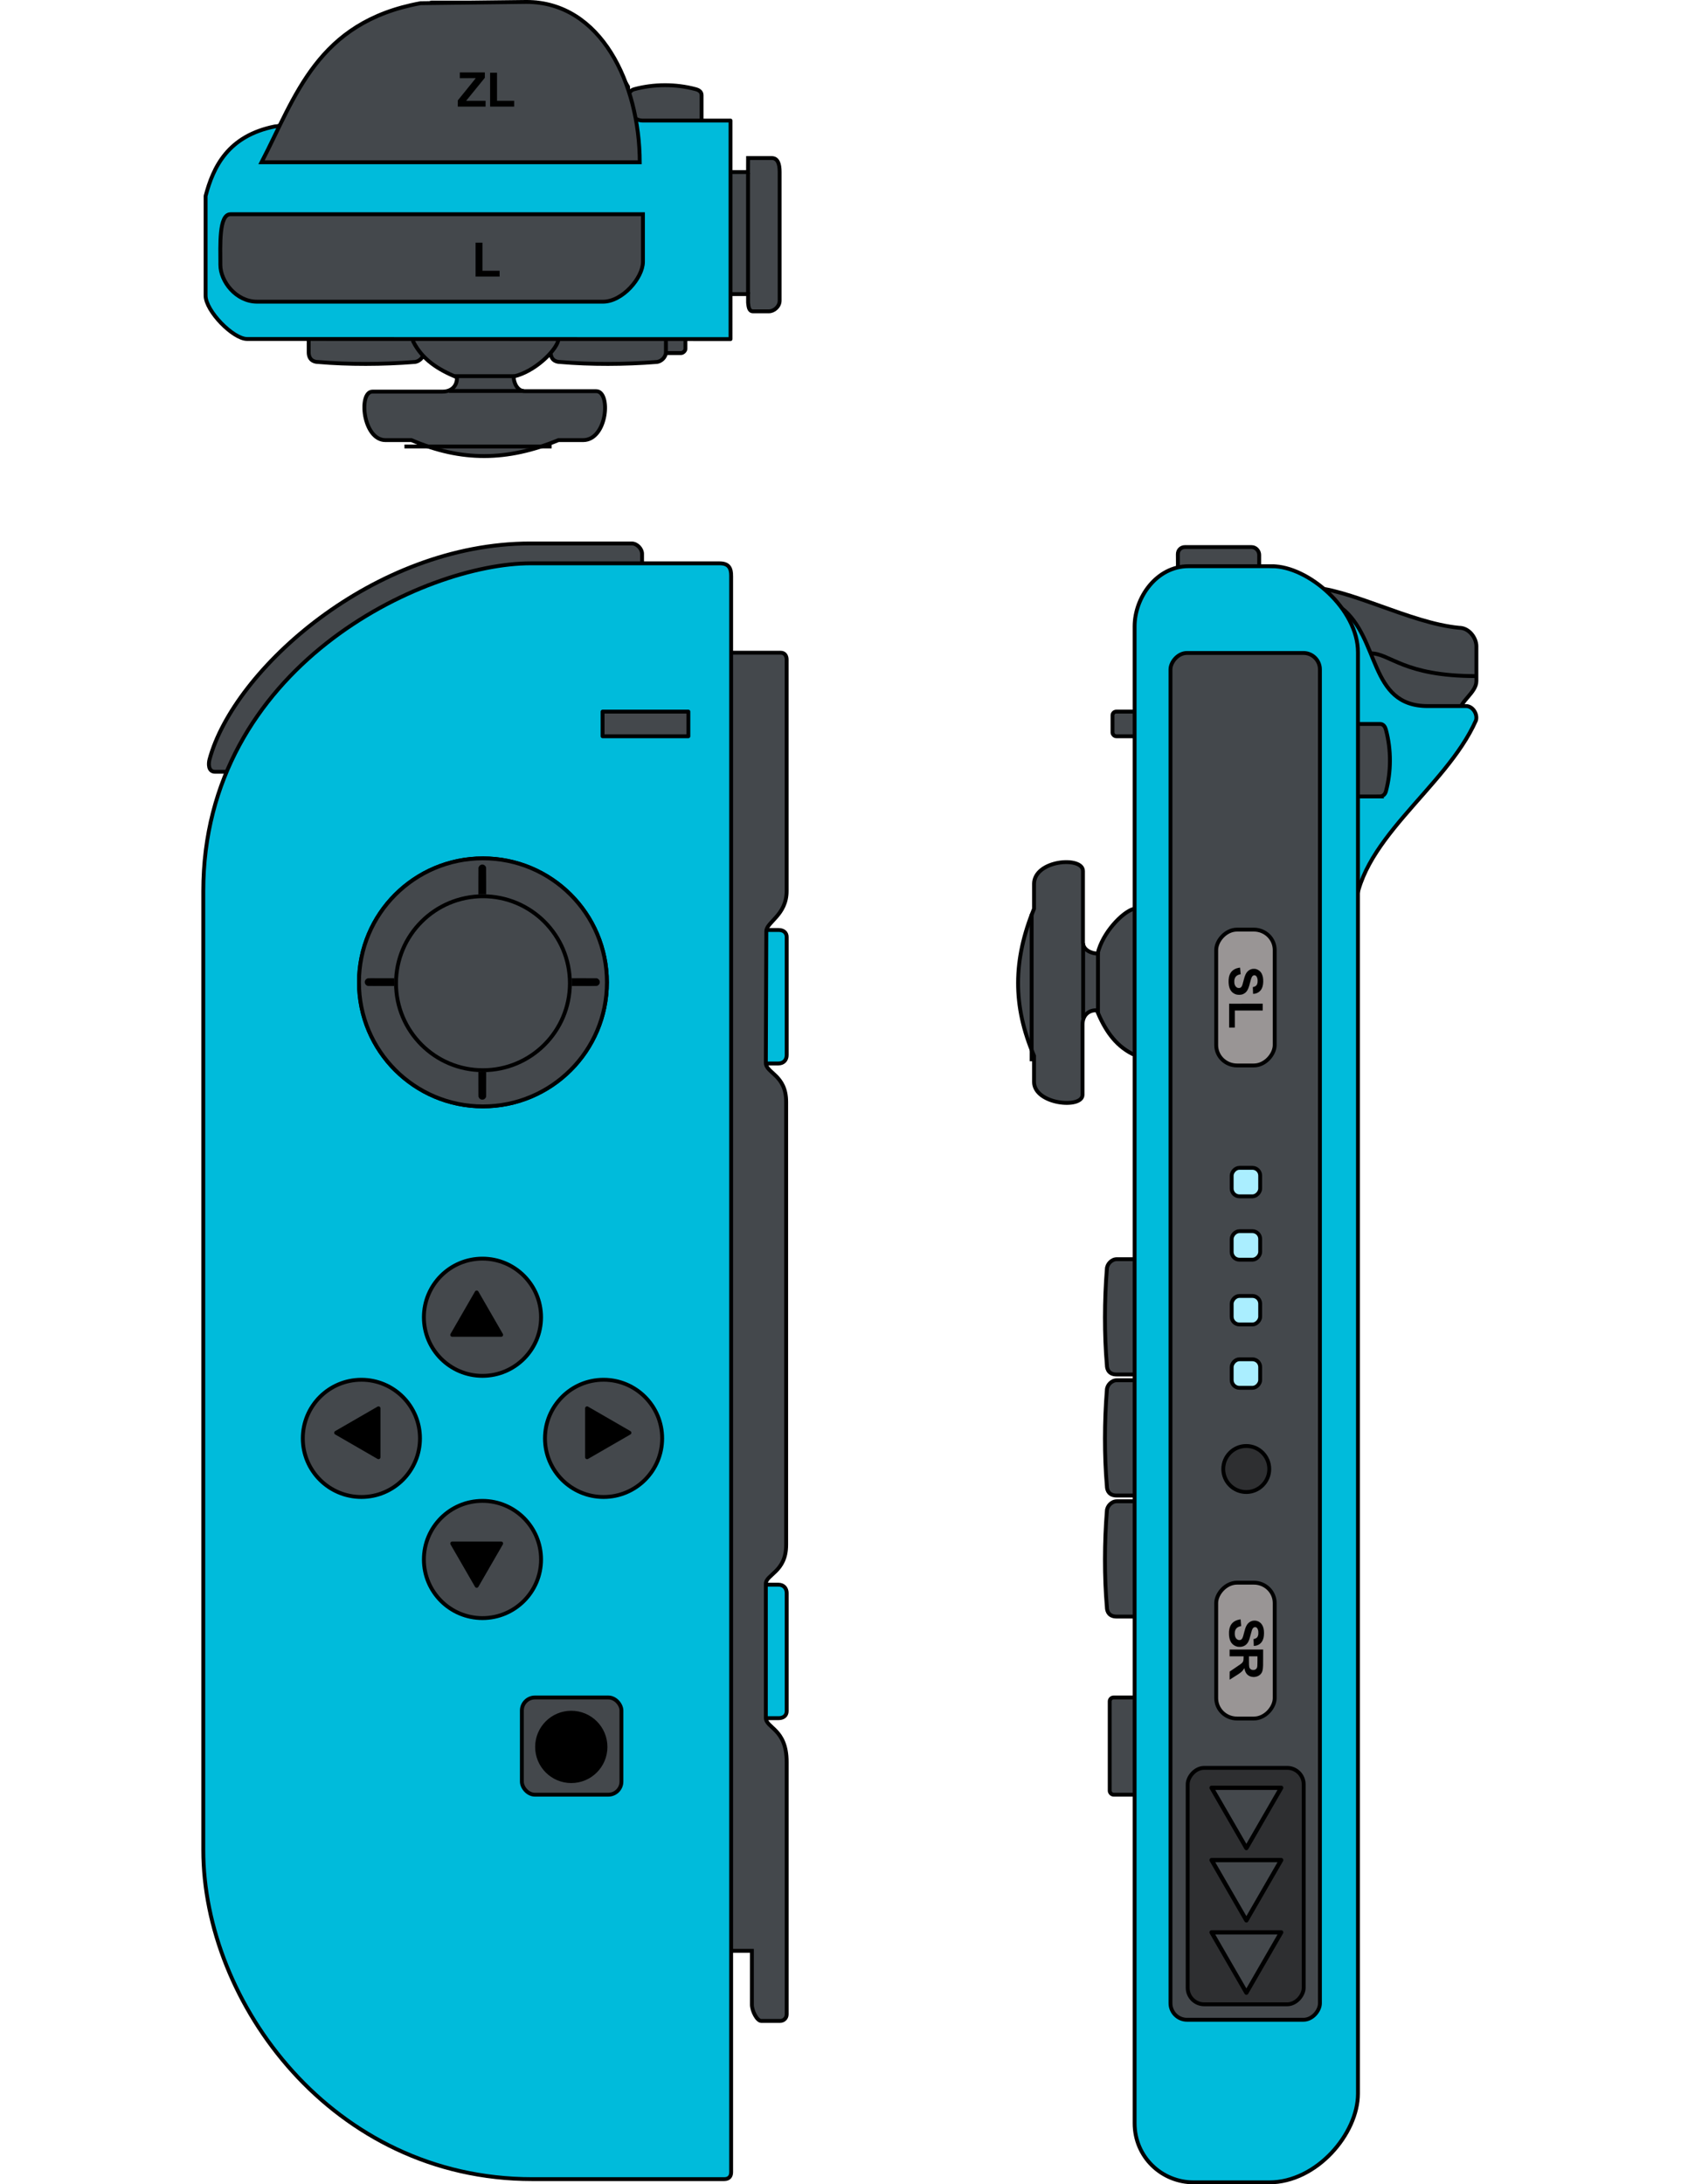 <?xml version="1.0" encoding="UTF-8" standalone="no"?>
<svg
   id="Layer_1"
   width="1000.8"
   height="1300"
   x="0"
   y="0"
   version="1.1"
   viewBox="0 0 1000.8 1300"
   xml:space="preserve"
   xmlns="http://www.w3.org/2000/svg"
   xmlns:svg="http://www.w3.org/2000/svg"><defs
     id="defs1"><filter
       id="filter3994"
       color-interpolation-filters="sRGB"
       y="-0.06"
       height="1.12"
       x="-inf"
       width="inf"><feGaussianBlur
         stdDeviation="0.95"
         id="feGaussianBlur3996" /></filter><filter
       id="filter3994-1"
       color-interpolation-filters="sRGB"
       y="-0.06"
       height="1.12"
       x="-inf"
       width="inf"><feGaussianBlur
         stdDeviation="0.95"
         id="feGaussianBlur3996-5" /></filter></defs><g
     id="left"
     transform="matrix(8.701,0,0,8.701,119.872,-3.6543895e-8)"><path
       id="path4182"
       d="m 33.123,22.256 v 1.602 c 0,0.138 -0.164,0.292 -0.292,0.292 h -5.133 c -0.161,0 -0.357,-0.161 -0.357,-0.357 V 22.245 Z"
       style="fill:#44484c;fill-opacity:1;stroke:#000000;stroke-width:0.265px;stroke-linecap:butt;stroke-linejoin:miter;stroke-opacity:1" /><path
       id="path4186"
       d="m 23.902,22.95 c 0,0.047 0,1.146 0,1.146 0,0.478 0.292,0.667 0.667,0.667 2.018,0.178 4.47,0.168 6.536,0 0.347,0 0.688,-0.33 0.684,-0.684 v -1.397 h -7.887 z"
       style="fill:#44484c;fill-opacity:1;stroke:#000000;stroke-width:0.265px;stroke-linecap:butt;stroke-linejoin:miter;stroke-opacity:1" /><path
       id="path4190"
       d="m 7.345,22.95 c 0,0.047 0,1.146 0,1.146 0,0.478 0.292,0.667 0.666,0.667 2.018,0.178 4.47,0.168 6.536,0 0.347,0 0.688,-0.33 0.684,-0.684 V 22.681 H 7.345 Z"
       style="fill:#44484c;fill-opacity:1;stroke:#000000;stroke-width:0.265px;stroke-linecap:butt;stroke-linejoin:miter;stroke-opacity:1" /><path
       id="path3828"
       d="m 39.503,63.613 h -1.111 v 9.132 h 1.087 c 0.38,0 0.573,-0.265 0.573,-0.573 v -8.08 c 0,-0.292 -0.214,-0.479 -0.55,-0.479 z"
       style="fill:#00bbdb;fill-opacity:1;stroke:#000000;stroke-width:0.265px;stroke-linecap:butt;stroke-linejoin:miter;stroke-opacity:1" /><path
       style="fill:#00bbdb;fill-opacity:1;stroke:#000000;stroke-width:0.265px;stroke-linecap:butt;stroke-linejoin:miter;stroke-opacity:1"
       d="m 39.503,117.526 h -1.111 v -9.132 h 1.087 c 0.38,0 0.573,0.265 0.573,0.573 v 8.08 c 0,0.292 -0.214,0.479 -0.55,0.479 z"
       id="path3830" /><path
       id="path3826"
       d="m 39.644,44.647 h -3.707 v 88.794 h 1.734 v 3.688 c 0,0.412 0.346,1.107 0.639,1.107 h 1.291 c 0.237,0 0.45,-0.183 0.45,-0.45 v -17.262 c 0,-2.28 -1.426,-2.308 -1.426,-3.029 v -9.156 c 0,-0.65 1.391,-0.81 1.391,-2.666 V 75.365 c 0,-1.84 -1.391,-1.964 -1.391,-2.666 l 0.033,-9.004 c 0,-0.62 1.391,-1.098 1.391,-2.748 l -7.93e-4,-15.824 c 0.002,-0.26 -0.125,-0.476 -0.406,-0.476 z"
       style="fill:#44484c;fill-opacity:1;stroke:#000000;stroke-width:0.265px;stroke-linecap:butt;stroke-linejoin:miter;stroke-opacity:1" /><path
       id="path3832"
       d="m 30.155,38.985 v -1.108 c 0,-0.333 -0.34,-0.703 -0.703,-0.703 h -6.945 c -10.714,0 -20.304,8.642 -21.948,14.775 -0.075,0.28 -0.102,0.842 0.386,0.842 h 1.234 z"
       style="fill:#44484c;fill-opacity:1;stroke:#000000;stroke-width:0.265px;stroke-linecap:butt;stroke-linejoin:miter;stroke-opacity:1" /><path
       id="path3925"
       d="m 36.251,39.392 v 109.19 c 0,0.271 -0.134,0.475 -0.475,0.475 H 22.642 c -13.674,0 -22.509,-12.091 -22.509,-22.509 V 60.947 c 0,-15.315 15.019,-22.415 22.415,-22.415 h 12.909 c 0.658,0 0.795,0.362 0.795,0.86 z"
       style="fill:#00bbdb;fill-opacity:1;stroke:#000000;stroke-width:0.265px;stroke-linecap:butt;stroke-linejoin:miter;stroke-opacity:1" /><circle
       id="path3871"
       style="fill:#44484c;fill-opacity:1;stroke:#000000;stroke-width:0.265;stroke-linecap:round;stroke-linejoin:round;stroke-miterlimit:4;stroke-dasharray:none;stroke-opacity:1"
       cx="19.236"
       cy="90.102"
       r="4.009" /><circle
       style="fill:#44484c;fill-opacity:1;stroke:#000000;stroke-width:0.265;stroke-linecap:round;stroke-linejoin:round;stroke-miterlimit:4;stroke-dasharray:none;stroke-opacity:1"
       id="path3873"
       cx="19.236"
       cy="106.672"
       r="4.009" /><circle
       style="fill:#44484c;fill-opacity:1;stroke:#000000;stroke-width:0.265;stroke-linecap:round;stroke-linejoin:round;stroke-miterlimit:4;stroke-dasharray:none;stroke-opacity:1"
       id="path3875"
       transform="rotate(90)"
       cx="98.387"
       cy="-10.951"
       r="4.009" /><circle
       transform="rotate(90)"
       id="path3877"
       style="fill:#44484c;fill-opacity:1;stroke:#000000;stroke-width:0.265;stroke-linecap:round;stroke-linejoin:round;stroke-miterlimit:4;stroke-dasharray:none;stroke-opacity:1"
       cx="98.387"
       cy="-27.522"
       r="4.009" /><rect
       style="fill-opacity:1;stroke:#000000;stroke-width:0.265;stroke-linecap:round;stroke-linejoin:round;stroke-miterlimit:4;stroke-dasharray:none;stroke-opacity:1"
       id="Back"
       width="5.87"
       height="1.687"
       x="27.454"
       y="48.675"
       class="button" /><circle
       id="path3907-1"
       style="fill-opacity:1;stroke:#000000;stroke-width:0.265;stroke-linecap:round;stroke-linejoin:round;stroke-miterlimit:4;stroke-dasharray:none;stroke-opacity:1"
       cx="19.269"
       cy="67.196"
       r="8.483" /><g
       id="LeftStick"
       class="button"
       style="display:inline"><circle
         id="path3907"
         style="fill-opacity:1;stroke:#000000;stroke-width:0.265;stroke-linecap:round;stroke-linejoin:round;stroke-miterlimit:4;stroke-dasharray:none;stroke-opacity:1"
         cx="19.269"
         cy="67.196"
         r="8.483" /><circle
         style="fill-opacity:1;stroke:#000000;stroke-width:0.265;stroke-linecap:round;stroke-linejoin:round;stroke-miterlimit:4;stroke-dasharray:none;stroke-opacity:1"
         id="path3909"
         cx="19.269"
         cy="67.255"
         r="5.949" /><path
         id="path3911"
         d="m 18.961,60.287 c 5.3e-5,-0.568 0.002,-0.903 0.004,-0.921 0.008,-0.055 0.035,-0.107 0.077,-0.149 0.126,-0.126 0.34,-0.088 0.417,0.073 0.029,0.06 0.027,-0.013 0.027,0.984 l 6.1e-5,0.9 -0.186,-2.17e-4 c -0.102,-1.19e-4 -0.22,0.001 -0.263,0.003 l -0.077,0.003 7.9e-5,-0.893 z"
         style="fill:#000000;stroke:#000000;stroke-width:0.008;stroke-linecap:round;stroke-linejoin:round;stroke-miterlimit:4;stroke-dasharray:none;stroke-opacity:1" /><path
         id="path3913"
         d="m 19.194,75.215 c -0.103,-0.012 -0.192,-0.088 -0.224,-0.194 -0.006,-0.021 -0.007,-0.087 -0.008,-0.857 l -0.001,-0.834 0.061,0.003 c 0.034,0.002 0.152,0.003 0.263,0.003 h 0.202 l -0.001,0.835 -0.001,0.835 -0.009,0.027 c -0.028,0.081 -0.091,0.144 -0.172,0.171 -0.026,0.009 -0.077,0.013 -0.108,0.01 v 0 z"
         style="fill:#000000;fill-opacity:1;stroke:#000000;stroke-width:0.008;stroke-linecap:round;stroke-linejoin:round;stroke-miterlimit:4;stroke-dasharray:none;stroke-opacity:1" /><path
         id="path3915"
         d="m 25.35,67.273 c 0,-0.094 -0.002,-0.212 -0.003,-0.263 l -0.003,-0.092 0.855,0.001 0.855,0.001 0.03,0.011 c 0.114,0.042 0.185,0.147 0.177,0.263 -0.004,0.064 -0.03,0.121 -0.074,0.167 -0.035,0.036 -0.068,0.055 -0.129,0.075 -0.013,0.004 -0.188,0.006 -0.862,0.006 l -0.845,0.001 v -0.171 0 z"
         style="fill:#000000;fill-opacity:1;stroke:#000000;stroke-width:0.008;stroke-linecap:round;stroke-linejoin:round;stroke-miterlimit:4;stroke-dasharray:none;stroke-opacity:1" /><path
         id="path3917"
         d="m 11.414,67.439 c -0.057,-0.007 -0.112,-0.036 -0.153,-0.079 -0.141,-0.149 -0.07,-0.387 0.13,-0.436 0.019,-0.005 0.182,-0.006 0.913,-0.006 l 0.89,-1.49e-4 -0.003,0.088 c -0.002,0.048 -0.003,0.166 -0.003,0.263 v 0.175 l -0.874,-5.29e-4 c -0.481,-2.65e-4 -0.886,-0.002 -0.899,-0.004 z"
         style="fill:#000000;fill-opacity:1;stroke:#000000;stroke-width:0.008;stroke-linecap:round;stroke-linejoin:round;stroke-miterlimit:4;stroke-dasharray:none;stroke-opacity:1" /></g><rect
       style="fill:#44484c;fill-opacity:1;stroke:#000000;stroke-width:0.265;stroke-linecap:round;stroke-linejoin:round;stroke-miterlimit:4;stroke-dasharray:none;stroke-opacity:1"
       id="rect3919"
       width="6.813"
       height="6.648"
       x="21.931"
       y="116.111"
       ry="0.893" /><circle
       style="fill:#000000;stroke:#000000;stroke-width:0.265;stroke-linecap:round;stroke-linejoin:round;stroke-miterlimit:4;stroke-dasharray:none;stroke-opacity:1"
       id="path3921"
       cx="25.313"
       cy="119.492"
       r="2.34" /><g
       id="dpad"><path
         style="stroke:#000000;stroke-width:0.905;stroke-linecap:round;stroke-linejoin:round;stroke-miterlimit:4;stroke-dasharray:none;stroke-opacity:1"
         id="DpadRight"
         d="m 134.973,862.558 0,-11.468 9.932,5.734 z"
         transform="matrix(0.292,0,0,0.292,-13.02,-152.188)" /><path
         transform="matrix(-0.292,0,0,0.292,51.535,-152.188)"
         d="m 134.973,862.558 0,-11.468 9.932,5.734 z"
         id="DpadLeft"
         style="stroke:#000000;stroke-width:0.905;stroke-linecap:round;stroke-linejoin:round;stroke-miterlimit:4;stroke-dasharray:none;stroke-opacity:1" /><path
         transform="matrix(0,-0.292,0.292,0,-231.352,130.718)"
         d="m 134.973,862.558 0,-11.468 9.932,5.734 z"
         id="DpadUp"
         style="stroke:#000000;stroke-width:0.905;stroke-linecap:round;stroke-linejoin:round;stroke-miterlimit:4;stroke-dasharray:none;stroke-opacity:1" /><path
         style="stroke:#000000;stroke-width:0.905;stroke-linecap:round;stroke-linejoin:round;stroke-miterlimit:4;stroke-dasharray:none;stroke-opacity:1"
         id="DpadDown"
         d="m 134.973,862.558 0,-11.468 9.932,5.734 z"
         transform="matrix(0,0.292,0.292,0,-231.352,66.163)" /></g><path
       id="path4046"
       d="m 63.772,94.018 c -0.047,0 -1.146,0 -1.146,0 -0.478,0 -0.667,-0.292 -0.667,-0.667 -0.178,-2.018 -0.168,-4.47 0,-6.536 0,-0.347 0.33,-0.688 0.684,-0.684 h 1.397 v 7.887 z"
       style="fill:#44484c;fill-opacity:1;stroke:#000000;stroke-width:0.265px;stroke-linecap:butt;stroke-linejoin:miter;stroke-opacity:1" /><path
       style="fill:#44484c;fill-opacity:1;stroke:#000000;stroke-width:0.265px;stroke-linecap:butt;stroke-linejoin:miter;stroke-opacity:1"
       d="m 63.772,102.297 c -0.047,0 -1.146,0 -1.146,0 -0.478,0 -0.667,-0.292 -0.667,-0.666 -0.178,-2.018 -0.168,-4.47 0,-6.536 0,-0.347 0.33,-0.688 0.684,-0.684 h 1.397 v 7.887 z"
       id="path4048" /><path
       id="path4000"
       d="m 75.761,40.18 c 2.664,0 6.93,2.445 10.29,2.76 0.712,0 1.193,0.717 1.193,1.263 v 2.385 c 0,0.792 -1.146,1.389 -1.146,2.081 h -8.957 z"
       style="fill:#44484c;fill-opacity:1;stroke:#000000;stroke-width:0.265px;stroke-linecap:butt;stroke-linejoin:miter;stroke-opacity:1" /><path
       id="path4002"
       d="m 78.916,62.684 c 0,-5.088 6.224,-8.71 8.301,-13.411 0.121,-0.451 -0.236,-0.976 -0.678,-0.976 h -2.629 c -4.062,0 -3.225,-4.669 -5.937,-6.747 v 21.14 z"
       style="fill:#00bbdb;fill-opacity:1;stroke:#000000;stroke-width:0.265px;stroke-linecap:butt;stroke-linejoin:miter;stroke-opacity:1" /><path
       id="path4004"
       d="m 80.619,54.481 h -1.852 v -4.961 h 1.885 c 0.244,0 0.354,0.213 0.405,0.405 0.371,1.385 0.352,2.877 0,4.192 -0.056,0.207 -0.195,0.364 -0.438,0.364 z"
       style="fill:#44484c;fill-opacity:1;stroke:#000000;stroke-width:0.265px;stroke-linecap:butt;stroke-linejoin:miter;stroke-opacity:1" /><path
       id="path4006"
       d="m 87.201,46.246 c -4.956,0 -5.858,-1.554 -7.177,-1.554"
       style="fill:none;stroke:#000000;stroke-width:0.265px;stroke-linecap:butt;stroke-linejoin:miter;stroke-opacity:1" /><path
       id="path4008"
       d="m 72.382,39.023 c 0,0 -5.575,-0.036 -5.566,0 0.01,0.036 0,-1.111 0,-1.111 0,-0.298 0.221,-0.491 0.491,-0.491 h 4.549 c 0.322,0 0.526,0.288 0.526,0.526 z"
       style="fill:#44484c;fill-opacity:1;stroke:#000000;stroke-width:0.265px;stroke-linecap:butt;stroke-linejoin:miter;stroke-opacity:1" /><path
       id="path4036"
       d="m 63.777,62.176 c -0.741,0.206 -2.125,1.629 -2.447,3.051 -0.421,0 -1.006,-0.248 -1.006,-0.76 v -4.888 c 0,-1.029 -3.348,-0.77 -3.348,0.897 v 1.687 c -1.44,3.505 -1.47,6.635 0,10.056 v 1.777 c 0,1.548 3.318,1.867 3.318,0.889 v -4.794 c 0,-0.695 0.486,-1.021 0.98,-0.98 0.517,1.248 1.194,2.362 2.453,2.991 h 0.468 V 62.172 Z"
       style="fill:#44484c;fill-opacity:1;stroke:#000000;stroke-width:0.265px;stroke-linecap:butt;stroke-linejoin:miter;stroke-opacity:1" /><rect
       ry="0.265"
       y="116.111"
       x="62.155"
       height="6.648"
       width="6.813"
       id="rect4044"
       style="fill:#44484c;fill-opacity:1;stroke:#000000;stroke-width:0.265;stroke-linecap:round;stroke-linejoin:round;stroke-miterlimit:4;stroke-dasharray:none;stroke-opacity:1"
       rx="0.265" /><path
       id="path4050"
       d="m 63.772,110.576 c -0.047,0 -1.146,0 -1.146,0 -0.478,0 -0.667,-0.292 -0.667,-0.666 -0.178,-2.018 -0.168,-4.47 0,-6.536 0,-0.347 0.33,-0.688 0.684,-0.684 h 1.397 v 7.887 z"
       style="fill:#44484c;fill-opacity:1;stroke:#000000;stroke-width:0.265px;stroke-linecap:butt;stroke-linejoin:miter;stroke-opacity:1" /><rect
       y="48.675"
       x="62.346"
       height="1.687"
       width="5.87"
       id="rect4052"
       style="fill:#44484c;fill-opacity:1;stroke:#000000;stroke-width:0.265;stroke-linecap:round;stroke-linejoin:round;stroke-miterlimit:4;stroke-dasharray:none;stroke-opacity:1"
       rx="0.257"
       ry="0.257" /><path
       id="path4010"
       d="m 73.259,38.73 h -5.713 c -2.191,0 -3.688,2.151 -3.688,4.116 V 145.231 c 0,2.306 1.844,4.046 4.046,4.046 h 5.168 c 3.239,0 6.069,-3.32 6.069,-6.069 V 44.624 c 0,-2.97 -3.406,-5.893 -5.882,-5.893 z"
       style="fill:#00bbdb;fill-opacity:1;stroke:#000000;stroke-width:0.265px;stroke-linecap:butt;stroke-linejoin:miter;stroke-opacity:1" /><rect
       ry="1.129"
       rx="1.129"
       y="44.665"
       x="-76.538"
       height="93.491"
       width="10.226"
       id="rect4012"
       style="fill:#44484c;fill-opacity:1;stroke:#000000;stroke-width:0.265;stroke-miterlimit:4;stroke-dasharray:none;stroke-opacity:1"
       transform="scale(-1,1)" /><rect
       ry="1.129"
       rx="1.129"
       y="120.925"
       x="-75.427"
       height="16.173"
       width="7.938"
       id="rect4014"
       style="fill:#2e2f31;fill-opacity:1;stroke:#000000;stroke-width:0.265;stroke-linecap:round;stroke-linejoin:round;stroke-miterlimit:4;stroke-dasharray:none;stroke-opacity:1"
       transform="scale(-1,1)" /><path
       transform="matrix(-0.291,0,0,0.291,93.622,249.097)"
       d="m 76,-387.612 -8.185,-14.176 16.369,0 z"
       id="path4016"
       style="fill:#44484c;fill-opacity:1;stroke:#000000;stroke-width:1;stroke-linecap:round;stroke-linejoin:round;stroke-miterlimit:4;stroke-dasharray:none;stroke-opacity:1" /><path
       style="fill:#44484c;fill-opacity:1;stroke:#000000;stroke-width:1;stroke-linecap:round;stroke-linejoin:round;stroke-miterlimit:4;stroke-dasharray:none;stroke-opacity:1"
       id="path4018"
       d="m 76,-387.612 -8.185,-14.176 16.369,0 z"
       transform="matrix(-0.291,0,0,0.291,93.622,244.153)" /><path
       transform="matrix(-0.291,0,0,0.291,93.622,239.208)"
       d="m 76,-387.612 -8.185,-14.176 16.369,0 z"
       id="path4020"
       style="fill:#44484c;fill-opacity:1;stroke:#000000;stroke-width:1;stroke-linecap:round;stroke-linejoin:round;stroke-miterlimit:4;stroke-dasharray:none;stroke-opacity:1" /><rect
       ry="0.533"
       rx="0.533"
       y="79.881"
       x="-72.45"
       height="1.951"
       width="1.951"
       id="rect4022"
       style="fill:#aaeeff;stroke:#000000;stroke-width:0.265;stroke-linecap:round;stroke-linejoin:round;stroke-miterlimit:4;stroke-dasharray:none;stroke-opacity:1"
       transform="scale(-1,1)" /><rect
       style="fill:#aaeeff;stroke:#000000;stroke-width:0.265;stroke-linecap:round;stroke-linejoin:round;stroke-miterlimit:4;stroke-dasharray:none;stroke-opacity:1"
       id="rect4024"
       width="1.951"
       height="1.951"
       x="-72.45"
       y="84.214"
       rx="0.533"
       ry="0.533"
       transform="scale(-1,1)" /><rect
       style="fill:#aaeeff;stroke:#000000;stroke-width:0.265;stroke-linecap:round;stroke-linejoin:round;stroke-miterlimit:4;stroke-dasharray:none;stroke-opacity:1"
       id="rect4026"
       width="1.951"
       height="1.951"
       x="-72.45"
       y="88.646"
       rx="0.533"
       ry="0.533"
       transform="scale(-1,1)" /><rect
       ry="0.533"
       rx="0.533"
       y="92.978"
       x="-72.45"
       height="1.951"
       width="1.951"
       id="rect4028"
       style="fill:#aaeeff;stroke:#000000;stroke-width:0.265;stroke-linecap:round;stroke-linejoin:round;stroke-miterlimit:4;stroke-dasharray:none;stroke-opacity:1"
       transform="scale(-1,1)" /><circle
       transform="scale(-1,1)"
       id="path4030"
       style="fill:#2e2f31;fill-opacity:1;stroke:#000000;stroke-width:0.265;stroke-linecap:round;stroke-linejoin:round;stroke-miterlimit:4;stroke-dasharray:none;stroke-opacity:1"
       cx="-71.498"
       cy="100.483"
       r="1.574" /><rect
       ry="1.393"
       rx="1.426"
       y="108.258"
       x="-73.443"
       height="9.293"
       width="4.002"
       id="rect4032"
       style="fill:#999595;fill-opacity:1;stroke:#000000;stroke-width:0.265;stroke-linecap:round;stroke-linejoin:round;stroke-miterlimit:4;stroke-dasharray:none;stroke-opacity:1"
       transform="scale(-1,1)" /><rect
       style="fill:#999595;fill-opacity:1;stroke:#000000;stroke-width:0.265;stroke-linecap:round;stroke-linejoin:round;stroke-miterlimit:4;stroke-dasharray:none;stroke-opacity:1"
       id="rect4034"
       width="4.002"
       height="9.293"
       x="-73.443"
       y="63.587"
       rx="1.426"
       ry="1.393"
       transform="scale(-1,1)" /><path
       id="path4038"
       d="m 60.337,64.524 v 5.126"
       style="fill:none;stroke:#000000;stroke-width:0.265px;stroke-linecap:butt;stroke-linejoin:miter;stroke-opacity:1" /><path
       id="path4040"
       d="m 61.35,65.187 v 4.07"
       style="fill:none;stroke:#000000;stroke-width:0.265px;stroke-linecap:butt;stroke-linejoin:miter;stroke-opacity:1" /><path
       id="path4042"
       d="m 381.469,790.932 v 38"
       style="fill:none;stroke:#000000;stroke-width:1px;stroke-linecap:butt;stroke-linejoin:miter;stroke-opacity:1;filter:url(#filter3994-1)"
       transform="matrix(-0.265,0,0,0.265,157.902,-147.075)" /><g
       id="SingleRightTrigger0"><path
         id="path4064"
         d="m 71.505,112.834 h 1.145 l -7.9e-5,0.5 c -4e-5,0.275 -0.002,0.542 -0.004,0.593 -0.012,0.336 -0.058,0.482 -0.19,0.609 -0.147,0.141 -0.373,0.2 -0.598,0.155 -0.125,-0.025 -0.235,-0.088 -0.319,-0.182 -0.077,-0.086 -0.138,-0.226 -0.162,-0.373 -0.005,-0.033 -0.007,-0.036 -0.011,-0.03 -0.003,0.004 -0.021,0.031 -0.04,0.06 -0.081,0.123 -0.15,0.192 -0.288,0.291 -0.08,0.057 -0.12,0.083 -0.421,0.272 l -0.255,0.16 -7.94e-4,-0.273 c -5.29e-4,-0.215 2.7e-5,-0.274 0.004,-0.277 0.002,-0.002 0.137,-0.093 0.3,-0.202 0.469,-0.315 0.522,-0.354 0.578,-0.427 0.055,-0.072 0.069,-0.131 0.072,-0.306 l 0.002,-0.111 H 70.839 70.361 v -0.23 -0.23 h 1.145 z m 0.179,1.037 c 0.004,0.075 0.012,0.141 0.019,0.17 0.023,0.087 0.09,0.155 0.179,0.18 0.033,0.01 0.117,0.013 0.154,0.007 0.089,-0.015 0.151,-0.06 0.189,-0.137 0.036,-0.073 0.039,-0.107 0.039,-0.519 l 7.7e-5,-0.279 H 71.972 71.68 l 8e-6,0.256 c 0,0.141 0.002,0.285 0.004,0.321 z"
         style="stroke:#000000;stroke-width:0.004;stroke-linecap:round;stroke-linejoin:round;stroke-miterlimit:4;stroke-dasharray:none;stroke-opacity:1" /><path
         id="path4066"
         d="m 70.319,111.612 c 0.028,-0.35 0.15,-0.575 0.391,-0.717 0.097,-0.057 0.253,-0.107 0.375,-0.121 l 0.022,-0.002 0.002,0.012 c 0.004,0.022 0.043,0.436 0.041,0.438 -7.93e-4,8e-4 -0.018,0.005 -0.037,0.009 -0.02,0.004 -0.055,0.014 -0.079,0.022 -0.183,0.061 -0.284,0.175 -0.317,0.359 -0.01,0.056 -0.011,0.179 -0.002,0.239 0.012,0.079 0.033,0.14 0.064,0.187 0.042,0.065 0.101,0.114 0.164,0.136 0.036,0.013 0.107,0.016 0.143,0.007 0.07,-0.018 0.115,-0.06 0.157,-0.145 0.029,-0.06 0.05,-0.128 0.115,-0.384 0.059,-0.233 0.091,-0.328 0.15,-0.443 0.056,-0.11 0.132,-0.196 0.23,-0.26 0.104,-0.068 0.222,-0.099 0.352,-0.094 0.112,0.005 0.216,0.039 0.31,0.102 0.069,0.047 0.118,0.096 0.166,0.167 0.097,0.144 0.145,0.336 0.145,0.576 -5.6e-5,0.268 -0.054,0.471 -0.165,0.621 -0.029,0.039 -0.09,0.1 -0.128,0.128 -0.105,0.077 -0.223,0.12 -0.363,0.132 -0.022,0.002 -0.04,0.003 -0.04,0.002 -0.002,-0.002 -0.022,-0.462 -0.02,-0.463 7.94e-4,-7.9e-4 0.015,-0.004 0.033,-0.008 0.098,-0.021 0.177,-0.064 0.221,-0.121 0.034,-0.043 0.057,-0.1 0.07,-0.172 0.01,-0.057 0.011,-0.187 0.002,-0.247 -0.015,-0.095 -0.048,-0.172 -0.094,-0.223 -0.049,-0.053 -0.134,-0.069 -0.203,-0.037 -0.031,0.015 -0.068,0.05 -0.09,0.086 -0.041,0.067 -0.079,0.183 -0.132,0.394 -0.063,0.255 -0.111,0.399 -0.168,0.508 -0.092,0.176 -0.246,0.294 -0.431,0.331 -0.067,0.013 -0.117,0.017 -0.193,0.015 -0.054,-0.002 -0.078,-0.004 -0.111,-0.011 -0.186,-0.039 -0.347,-0.149 -0.442,-0.303 -0.067,-0.108 -0.11,-0.246 -0.131,-0.419 -0.005,-0.046 -0.01,-0.261 -0.006,-0.306 v 0 z"
         style="stroke:#000000;stroke-width:0.004;stroke-linecap:round;stroke-linejoin:round;stroke-miterlimit:4;stroke-dasharray:none;stroke-opacity:1" /></g><g
       id="SingleLeftTrigger0"><path
         id="path4062"
         d="m 70.291,67.031 c 0.016,-0.267 0.095,-0.468 0.24,-0.61 0.108,-0.105 0.255,-0.179 0.428,-0.215 0.039,-0.008 0.111,-0.02 0.112,-0.018 0,5.3e-4 0.009,0.095 0.021,0.211 0.011,0.116 0.021,0.216 0.022,0.224 0.002,0.012 0.001,0.013 -0.005,0.013 -0.012,0 -0.068,0.014 -0.108,0.027 -0.194,0.063 -0.297,0.19 -0.32,0.394 -0.005,0.047 -0.002,0.167 0.005,0.211 0.02,0.115 0.065,0.2 0.137,0.257 0.056,0.045 0.101,0.061 0.172,0.061 0.05,0 0.078,-0.006 0.111,-0.026 0.023,-0.013 0.055,-0.045 0.073,-0.072 0.044,-0.066 0.065,-0.131 0.143,-0.436 0.049,-0.191 0.078,-0.281 0.122,-0.38 0.06,-0.134 0.139,-0.231 0.247,-0.304 0.06,-0.04 0.136,-0.072 0.209,-0.086 0.035,-0.007 0.05,-0.008 0.121,-0.008 0.07,8.2e-5 0.086,0.001 0.116,0.008 0.175,0.039 0.321,0.148 0.407,0.303 0.039,0.07 0.071,0.16 0.089,0.249 0.04,0.196 0.032,0.456 -0.02,0.639 -0.024,0.085 -0.064,0.173 -0.109,0.235 -0.03,0.043 -0.106,0.119 -0.149,0.149 -0.07,0.049 -0.161,0.089 -0.247,0.107 -0.043,0.009 -0.099,0.016 -0.126,0.016 h -0.016 l -2.1e-5,-0.02 c -1.6e-5,-0.011 -0.004,-0.109 -0.009,-0.217 -0.005,-0.108 -0.009,-0.202 -0.009,-0.209 l -5e-6,-0.012 0.031,-0.006 c 0.069,-0.014 0.139,-0.045 0.181,-0.08 0.082,-0.069 0.117,-0.171 0.117,-0.339 -2.3e-5,-0.111 -0.015,-0.187 -0.051,-0.261 -0.042,-0.086 -0.087,-0.121 -0.162,-0.125 -0.055,-0.003 -0.093,0.01 -0.132,0.046 -0.062,0.056 -0.102,0.16 -0.172,0.437 -0.054,0.215 -0.079,0.297 -0.12,0.403 -0.074,0.188 -0.176,0.309 -0.323,0.382 -0.088,0.044 -0.169,0.063 -0.287,0.068 -0.139,0.006 -0.267,-0.027 -0.389,-0.101 -0.137,-0.082 -0.234,-0.21 -0.29,-0.379 -0.049,-0.147 -0.07,-0.343 -0.058,-0.535 v 0 z"
         style="stroke:#000000;stroke-width:0.004;stroke-linecap:round;stroke-linejoin:round;stroke-miterlimit:4;stroke-dasharray:none;stroke-opacity:1" /><path
         id="path4068"
         d="m 71.474,68.655 h 1.149 v 0.233 0.233 h -0.955 -0.955 v 0.582 0.582 h -0.193 -0.193 v -0.814 -0.814 z"
         style="stroke:#000000;stroke-width:0.004;stroke-linecap:round;stroke-linejoin:round;stroke-miterlimit:4;stroke-dasharray:none;stroke-opacity:1" /></g><path
       style="fill:#44484c;fill-opacity:1;stroke:#000000;stroke-width:0.265px;stroke-linecap:butt;stroke-linejoin:miter;stroke-opacity:1"
       d="m 35.905,11.769 h 1.501 l 0.004,-0.959 h 1.606 c 0.42,0 0.554,0.382 0.554,0.959 v 8.793 c 0,0.41 -0.388,0.733 -0.733,0.733 h -1.084 c -0.295,0 -0.312,-0.319 -0.343,-0.594 V 20.118 H 35.93 Z"
       id="path4172" /><path
       style="fill:#44484c;fill-opacity:1;stroke:#000000;stroke-width:0.265px;stroke-linecap:butt;stroke-linejoin:miter;stroke-opacity:1"
       d="M 37.407,20.1 V 11.832"
       id="path4174" /><path
       id="path4176"
       d="m 29.267,6.537 v 1.852 h 4.961 v -1.885 c 0,-0.244 -0.213,-0.354 -0.405,-0.405 -1.385,-0.371 -2.877,-0.352 -4.192,0 -0.207,0.056 -0.364,0.195 -0.364,0.438 z"
       style="fill:#44484c;fill-opacity:1;stroke:#000000;stroke-width:0.265px;stroke-linecap:butt;stroke-linejoin:miter;stroke-opacity:1" /><path
       id="path4180"
       d="m 24.419,23.304 c -0.206,0.741 -1.629,2.125 -3.051,2.447 0,0.421 0.247,1.006 0.76,1.006 h 4.888 c 1.029,0 0.77,3.348 -0.897,3.348 h -1.687 c -3.505,1.44 -6.635,1.47 -10.056,0 h -1.777 c -1.548,0 -1.867,-3.318 -0.889,-3.318 h 4.794 c 0.695,0 1.021,-0.486 0.98,-0.98 -1.248,-0.517 -2.362,-1.194 -2.991,-2.453 v -0.468 h 9.93 z"
       style="fill:#44484c;fill-opacity:1;stroke:#000000;stroke-width:0.265px;stroke-linecap:butt;stroke-linejoin:miter;stroke-opacity:1" /><path
       style="fill:#00bbdb;fill-opacity:1;stroke:#000000;stroke-width:0.265px;stroke-linecap:round;stroke-linejoin:round;stroke-opacity:1"
       d="m 3.135,23.188 c -0.971,0 -2.844,-1.929 -2.844,-2.968 v -6.813 c 0.521,-1.975 1.52,-4.121 4.763,-4.763 0.566,0 0.86,-0.534 0.86,-0.86 3.07,-4.071 6.402,-6.166 9.823,-7.607 h 7.243 c 3.115,1.397 4.852,3.483 6.218,5.755 v 1.257 c 0,0.519 0.43,1.058 0.992,1.058 h 6.019 V 23.196 Z"
       id="path4178" /><path
       style="fill:#44484c;fill-opacity:1;stroke:#000000;stroke-width:0.265px;stroke-linecap:butt;stroke-linejoin:miter;stroke-opacity:1"
       d="M 1.995,14.654 H 30.216 v 3.251 c 0,1.098 -1.402,2.731 -2.731,2.731 H 3.816 c -1.445,0 -2.514,-1.396 -2.514,-2.514 0,-1.347 -0.116,-3.468 0.694,-3.468 z"
       id="path4164" /><path
       style="fill:#44484c;fill-opacity:1;stroke:#000000;stroke-width:0.265px;stroke-linecap:butt;stroke-linejoin:miter;stroke-opacity:1"
       d="M 4.119,11.1 H 29.999 C 29.985,5.711 27.335,0.132 22.239,0.132 l -7.239,0.087 C 7.912,1.512 6.456,6.603 4.119,11.1 Z"
       id="path4162" /><path
       id="path4184"
       d="M 22.071,26.744 H 16.945"
       style="fill:none;stroke:#000000;stroke-width:0.265px;stroke-linecap:butt;stroke-linejoin:miter;stroke-opacity:1" /><path
       id="path4188"
       d="M 21.409,25.731 H 17.339"
       style="fill:none;stroke:#000000;stroke-width:0.265px;stroke-linecap:butt;stroke-linejoin:miter;stroke-opacity:1" /><path
       id="path4192"
       d="m 1036.792,1045.682 v 38"
       style="fill:none;stroke:#000000;stroke-width:1px;stroke-linecap:butt;stroke-linejoin:miter;stroke-opacity:1;filter:url(#filter3994-1)"
       transform="matrix(0,0.265,-0.265,0,301.073,-244.209)" /><g
       id="LeftTrigger"><path
         style="fill-opacity:1;stroke:#000000;stroke-width:0.003;stroke-linecap:round;stroke-linejoin:round;stroke-miterlimit:4;stroke-dasharray:none;stroke-opacity:1"
         d="m 17.551,7.078 v -0.212 l 0.614,-0.758 c 0.338,-0.417 0.614,-0.759 0.614,-0.76 0,-0.001 -0.245,-0.002 -0.545,-0.002 H 17.688 V 5.152 4.956 h 0.854 0.854 v 0.182 0.182 l -0.641,0.789 -0.641,0.789 0.666,7.93e-4 0.666,7.94e-4 v 0.196 0.196 h -0.948 -0.948 v -0.212 z"
         id="path4216" /><path
         style="fill-opacity:1;stroke:#000000;stroke-width:0.003;stroke-linecap:round;stroke-linejoin:round;stroke-miterlimit:4;stroke-dasharray:none;stroke-opacity:1"
         d="M 19.761,6.133 V 4.976 h 0.234 0.234 v 0.961 0.961 h 0.587 0.587 v 0.196 0.196 h -0.821 -0.821 z"
         id="path4218" /></g><path
       style="fill-opacity:1;stroke:#000000;stroke-width:0.003;stroke-linecap:round;stroke-linejoin:round;stroke-miterlimit:4;stroke-dasharray:none;stroke-opacity:1"
       d="m 18.765,17.759 v -1.157 h 0.234 0.234 v 0.961 0.961 h 0.587 0.587 v 0.196 0.196 H 19.586 18.765 Z"
       id="LeftShoulder" /></g><style
     id="style1">.button{fill:#44484c;}</style></svg>
